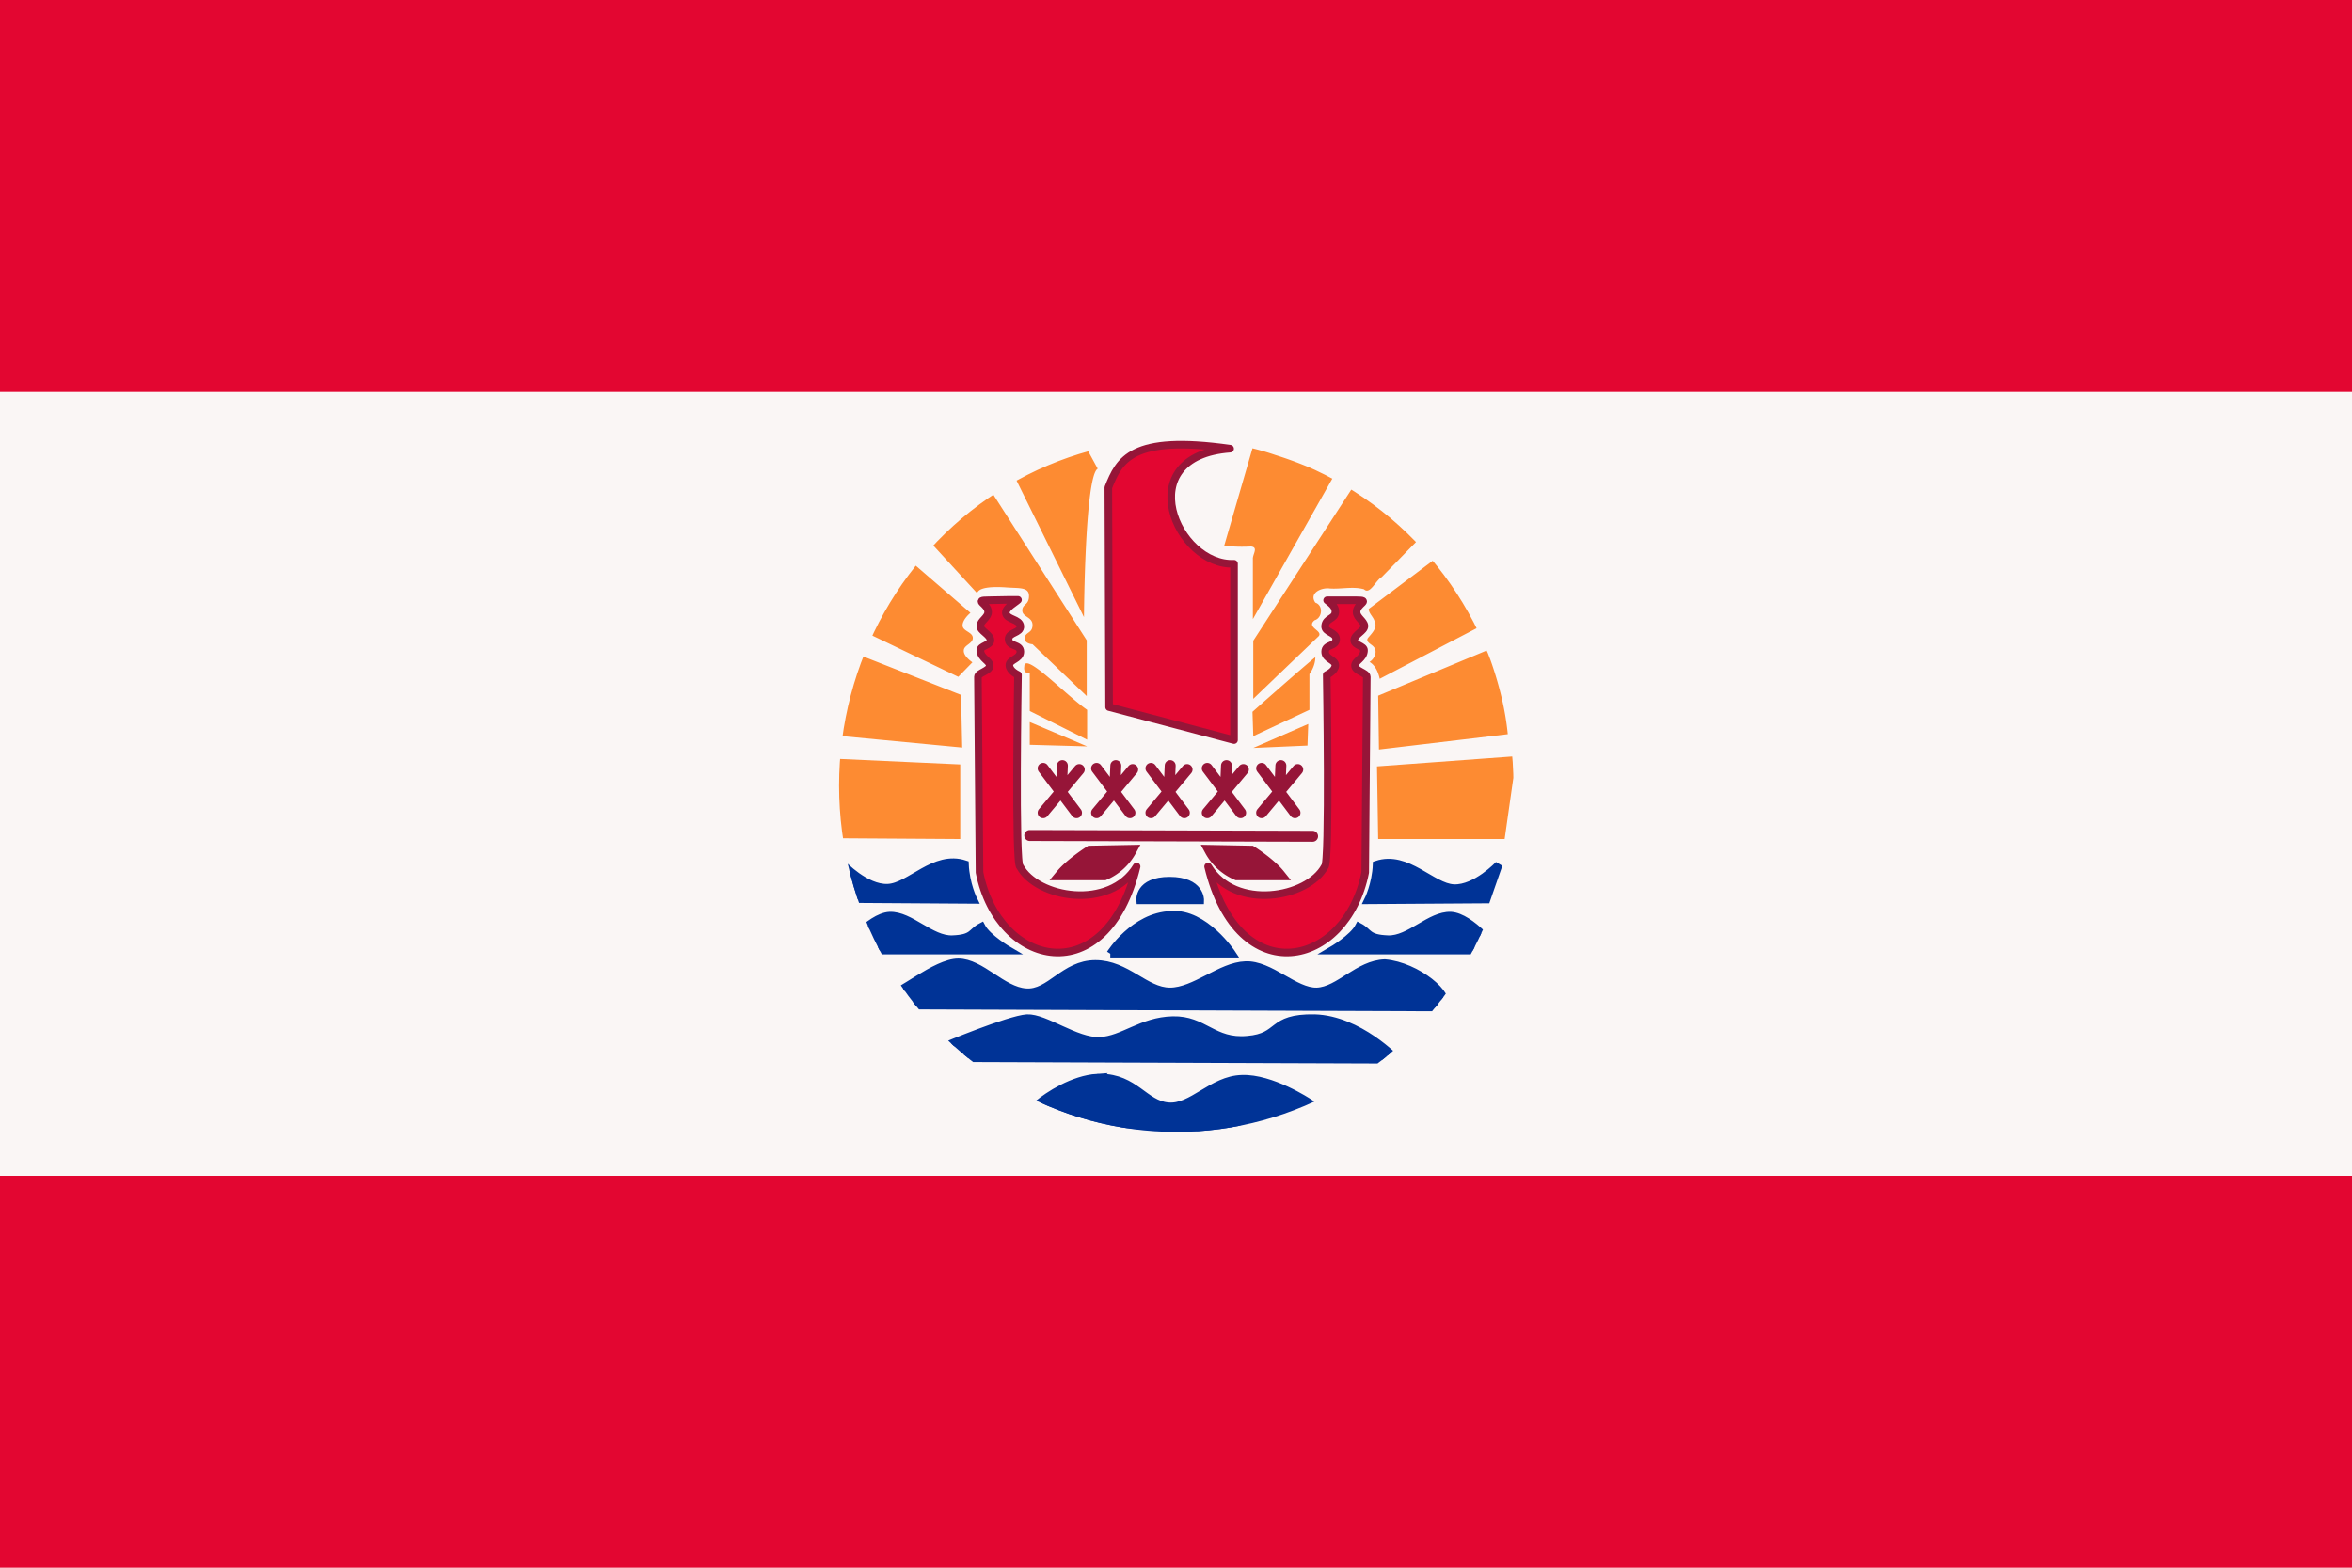 <svg xmlns="http://www.w3.org/2000/svg" xmlns:xlink="http://www.w3.org/1999/xlink" width="600" height="400"><clipPath id="a"><ellipse cx="300" cy="201" rx="85.849" ry="88.189"/></clipPath><path fill="#e30631" d="M0 0h600v400H0z"/><path fill="#faf6f5" d="M0 100h600v200H0z"/><g stroke-width=".998" clip-path="url(#a)" transform="translate(-.528 -.947) scale(1.002)"><path fill="#fd8b32" stroke-width=".998" d="M262.7 190.6v-5.8l14.6 6.2zm0-8.6v-9.6s-1.7.2-1.4-1.7c0-4 10.6 7.3 16 11v7.6zM245 214.6v-19l-35-1.6 4.4 20.4zm.5-23.3-.3-13.4-31.8-12.5-.5 22.8zm-1-18 3.6-3.7s-2.3-1.5-2.2-3c0-1.4 2.3-1.7 2.3-3.2 0-1.5-2.5-1.7-2.6-3.1-.1-1.6 2-3.3 2-3.3l-22.5-19.4-5.6 23.7zm106.9 41.3-.3-18.5 35.5-2.6-3 21.1zm33-26.7c-.3-3-.8-6-1.5-9a91.6 91.6 0 0 0-3.5-11.5l-.4-.8-27.6 11.5.2 13.7zm-18.8-44.4L349 156c0 1.2 1.2 2 1.5 3.2.8 1.6-.7 3-1.7 4.2-.7 1 .9 1.6 1.4 2.2 1.2 1.2.2 3.2-1 3.9 1.5.9 2.2 2.6 2.6 4.3l24.7-12.9a85 85 0 0 0-11-17.4zm-32.2 47.3.2-5.5-14 6.1zm-14-8.6s13.2-11.7 16-13.9c0 2.4-1.5 4.3-1.5 4.3v9.1l-14.3 6.7zm-84.9-46.3 14.8 16.1c.4-1.5 3.7-1.7 7.1-1.5 3.4.3 6.1-.2 6.1 2.2 0 2.4-1.7 2-1.7 3.7s2.6 1.6 2.6 3.7c0 2.2-1.9 1.7-2 3.4 0 1.4 2 1.5 2 1.5l13.8 13.2V164L249 120zm22.8-16.7 19.2 38.9s.2-36 3.5-37.8l-5.4-9.9zm62.1-4.1-7.2 24.8a39 39 0 0 0 6.8.2c2 .2.4 2 .5 3.2v15.3l20.3-35.9a98.3 98.3 0 0 0-14.6-5.9 67.2 67.2 0 0 0-5.8-1.7zm25.3 10.3-25.1 38.7v14.8l16.7-16c1-1.4-3.3-2.2-1.1-4 2-.6 2.3-3.8.2-4.5-1.7-2.5 1.6-3.9 3.7-3.6 2.9.2 5.9-.6 8.7.2 1.5 1.5 3-2.3 4.5-3.1l9-9.2a80.6 80.6 0 0 0-16.6-13.3z"/><g fill="#003396" stroke="#003396" stroke-width="1.929"><path stroke-width="2.053" d="M279.9 275.4c-6.2.4-12.4 4.5-15.2 6.8 5.1 2.2 10.7 4 16.6 5.2 9.3 1.6 18.7 1.6 28 1.6l4.6-.7 19.8-6.6s-9.5-6.3-17-6c-7.6.2-12.7 7.6-18.8 7-6-.5-8.5-7.3-17.2-7.3h-.8z"/><path stroke-width="1.929" d="M356.2 270.8s-9.7-10.3-21-10.6c-11.5-.2-8.4 4.8-17.1 5.5-8.7.8-11-5.2-19-5-8 .2-12.6 5-18.6 5.3-6.1.2-13.9-6-18.5-5.8-4.6.3-21.1 7.2-21.1 7.2l3.1 3zM229.7 257l138.4.5c2.2-3.1-6.8-10.6-15-11.3-6.8.2-11.7 7-17.3 7.2-5.6.2-11.9-7-18.2-6.7-6.3.2-12.9 6.7-19.2 6.7-6.3 0-11-7-19-7s-11.6 7.7-17.7 7.2c-6-.4-11.4-7.6-17.2-7.6-5.8 0-15.5 8.6-17.5 8.1s2.7 2.9 2.7 2.9zm53.5-13.2h31s-7-10.6-15.5-9.9c-9.5.3-15.5 9.9-15.5 9.9zm98.6-.8h-42.3s5.5-3.2 7-6.1c2.7 1.4 2 3 7.4 3.2 5.5.2 10.7-6.2 16-6 5.2.3 11.9 9 11.9 9zm-166.7 0h42.3s-5.5-3.2-7-6.1c-2.7 1.4-2 3-7.4 3.2-5.5.2-10.7-6.2-16-6-5.2.3-11.9 9-11.9 9zm33.3-12.9s-2-4-2.2-9.1c-7.8-2.6-14 5.8-19.7 6-5.6.2-11.4-6-11.4-6l3.2 8.9zM379 230l-30.2.2s2-4 2.2-9.1c7.8-2.6 14.1 5.8 19.7 6 5.6.2 11.4-6 11.4-6zm-88.2.2h15.3s.2-5-7.8-5-7.5 5-7.5 5z"/></g><g stroke="#961538"><path fill="#e30631" stroke-linejoin="round" stroke-width="1.929" d="m282.9 181 31.8 8.4v-44.9c-14.6.7-26.7-27.4-1-29.3-25.2-3.6-28.2 2.9-31 9.9l.2 55.9zm7 40.6c-6.9 11.3-25.4 8-29.7 0-1.3-.3-.5-48.8-.5-48.8s-2.1-.9-2.2-2.4c-.1-1.5 2.8-1.6 2.8-3.5 0-2-3-1.2-3-3.2 0-1.8 3.1-1.5 3-3.3-.2-1.9-3.5-1.6-3.7-3.4 0-1.4 2.4-2.6 3.1-3.3h-2.3l-5.3.1c-3.8 0 0 .8 0 3 0 1.4-2 2.3-2 3.5-.1 1.3 2.6 2.2 2.6 3.7 0 1.3-2.7 1.4-2.6 2.6.2 2.1 2.5 2.6 2.4 3.9 0 1.3-3 1.8-3 2.8l.4 49.8c4.8 24.3 32.3 30.5 40-1.5zm18.2 0c6.9 11.3 25.4 8 29.7 0 1.3-.3.5-48.8.5-48.8s2.1-.9 2.2-2.4c0-1.5-2.6-1.6-2.6-3.5 0-2 2.8-1.2 2.8-3.2 0-1.8-3-1.7-2.8-3.4.2-2 2.5-1.7 2.6-3.5.1-1.5-1.4-2.4-2.1-3h7.5c3.8 0 0 .8 0 3 0 1.4 1.9 2.3 2 3.5.1 1.3-2.6 2.2-2.6 3.7 0 1.3 2.6 1.4 2.5 2.6-.1 2.1-2.4 2.6-2.3 3.9 0 1.3 3 1.8 3 2.8l-.4 49.8c-4.8 24.3-32.3 30.5-40-1.5z"/><g fill="#961538" stroke-linecap="round" stroke-width="2.787"><path d="M281.7 223.7a14 14 0 0 0 6.8-6.2l-10.5.2s-4.8 3-7.3 6zm33.7 0a14 14 0 0 1-6.8-6.2l10.5.2s4.8 3 7.2 6zm-52.7-10 72 .2"/><path id="b" d="m266.1 196.6 8.5 11.3m-8.5 0 9.2-11m-4.3-1-.3 7"/><use xlink:href="#b" width="100%" height="100%" x="13.604"/><use xlink:href="#b" width="100%" height="100%" x="27.45"/><use xlink:href="#b" width="100%" height="100%" x="41.782"/><use xlink:href="#b" width="100%" height="100%" x="55.628"/></g></g></g></svg>